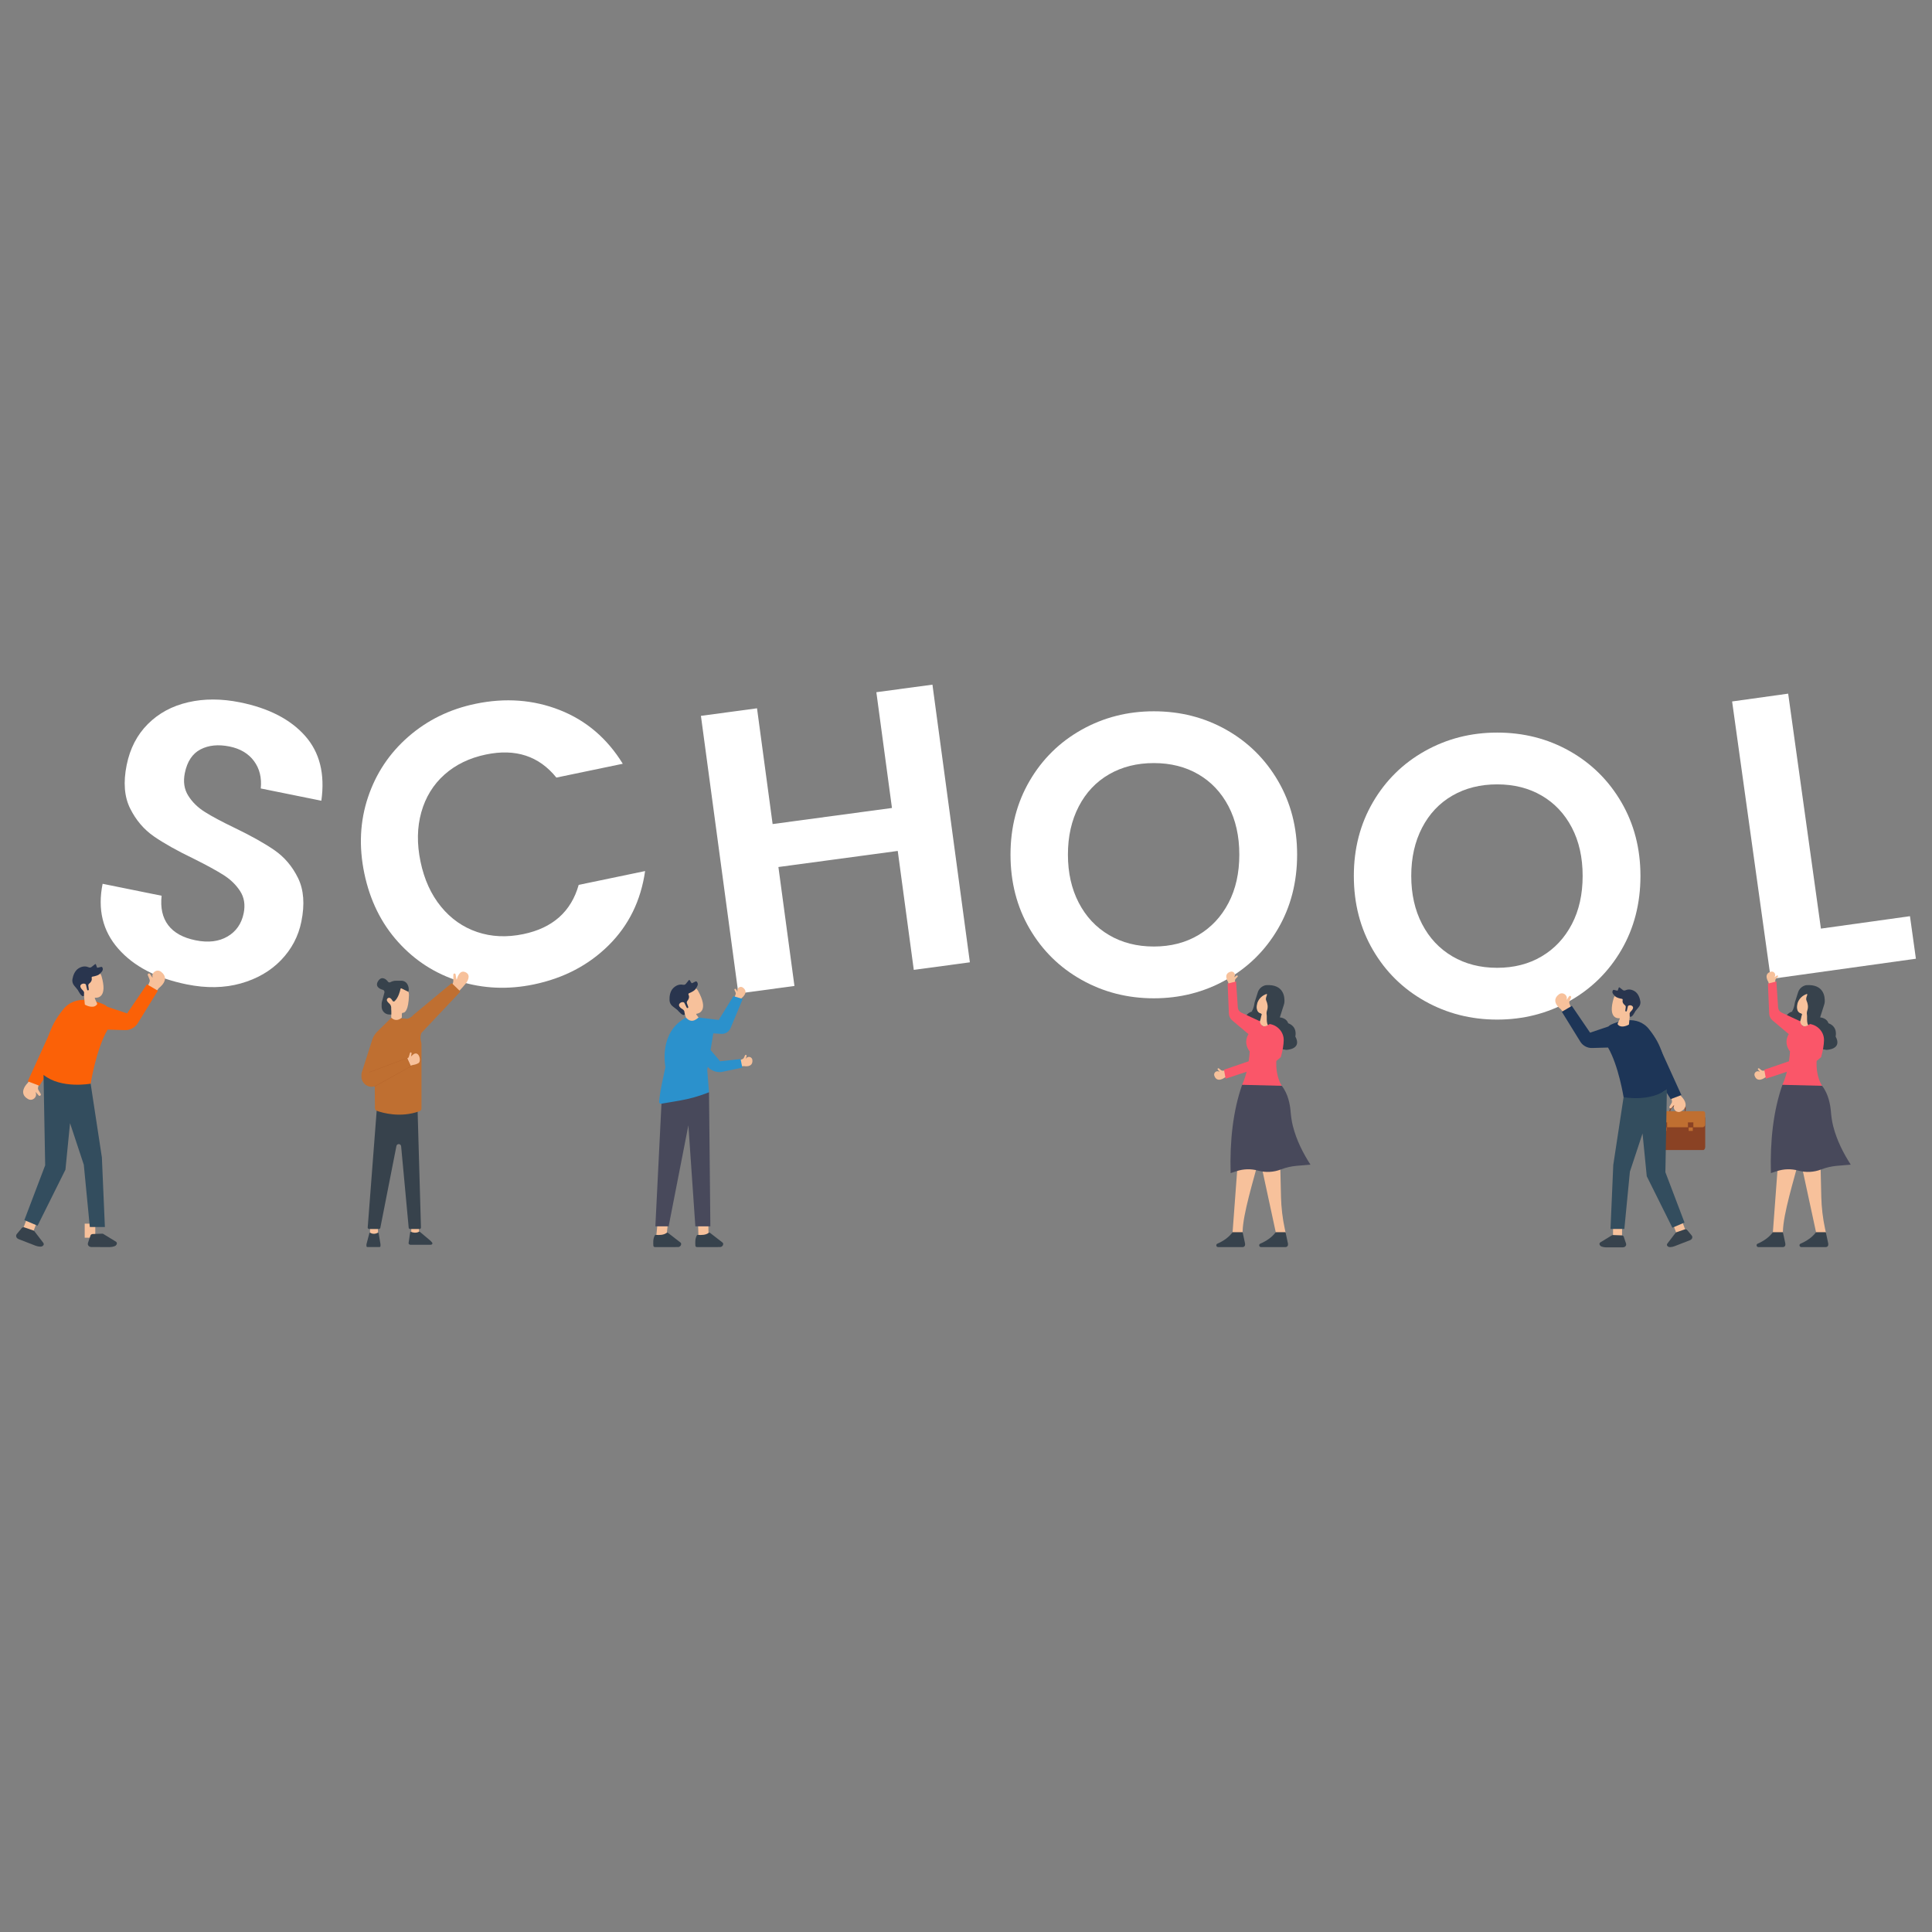 <svg id="SvgjsSvg1711" width="360" height="360" xmlns="http://www.w3.org/2000/svg" version="1.1" xmlns:xlink="http://www.w3.org/1999/xlink" xmlns:svgjs="http://svgjs.com/svgjs"><rect width="100%" height="100%" fill="#808080" stroke="none"/><defs id="SvgjsDefs1712"></defs><g id="SvgjsG1713"><svg xmlns="http://www.w3.org/2000/svg" enable-background="new 0 0 3000 3000" viewBox="0 0 3000 3000" width="360" height="360"><path fill="#ffffff" d="M2827.51,1441.93l138.28-19.28l9.21,66.05l-225.32,31.41l-60.06-430.9l87.04-12.13L2827.51,1441.93z" class="color0e4275 svgShape"></path><path fill="#f7c19b" d="M2756.72 1527.68l-9.72 1.06-1.15-4.05c0 0-8.22-12.41 3.92-15.84 4.73-1.34 8.61 3.98 5.83 8.04-.04.06-.08.11-.12.17-.1.14.07.31.21.21l3.31-2.39c.56-.41 1.35-.29 1.77.25l0 0c.39.5.35 1.22-.09 1.68l-2.98 3.1c-.67.69-1.04 1.62-1.03 2.58L2756.72 1527.68zM2742.85 1662.17l1.78 9.62-3.95 1.45c0 0-11.76 9.13-16.09-2.72-1.69-4.62 3.32-8.88 7.58-6.42.06.03.12.07.18.11.15.09.3-.09.19-.22l-2.64-3.12c-.45-.53-.4-1.32.12-1.79l0 0c.47-.43 1.19-.44 1.68-.04l3.32 2.74c.74.61 1.69.91 2.65.83L2742.85 1662.17z" class="colorf7c19b svgShape"></path><path fill="#37424c" d="M2782.61,1570.84c0,0-15.42,3.89-8.72,21.15l28.71,20.07l21.18,15.99l12.2,2.16
							c0,0,25.44-0.26,14.34-20.82c0,0,4.1-14.88-11.12-20.53c0,0-1.87-7.96-12.86-9" class="color37424c svgShape"></path><path fill="#f7c19b" d="M2797.58,1577.03c-0.64,2.02-1.27,7.6-2.7,9.52c-0.75,1-0.6,2.4,0.33,3.23c2.51,2.25,4.38,4.92,11.8,4.68
							c1.28-0.04,2.32-1.04,2.37-2.32c0.18-4.43,3.79-16.53,6.13-19.63c0,0,19.75-31.35-11.46-30.41c-0.55,0.02-1.43,0.18-1.96,0.35
							l-2.86,0.93c-2.44,0.79-4.4,2.61-5.36,4.99c-2.88,7.13-7.61,22.1,1.85,25.13C2797.22,1573.98,2798.05,1575.54,2797.58,1577.03
							z" class="colorf7c19b svgShape"></path><path fill="#37424c" d="M2797.72,1576.58l0.32-1.22c0.18-0.67-0.29-1.28-0.96-1.44c-2.1-0.51-6.68-2.15-6.8-9.81
							c-0.15-9.2,6.02-17.33,14.67-20.45l0.5-0.18c0.33-0.12,0.74,0.04,0.84,0.38c0.48,1.68-2.91,5.94-1.11,9.9
							c2.12,4.68,2.95,9.84,1.39,14.74l-0.24,0.75c-0.69,2.15-0.87,4.39-0.48,6.58c0.79,4.44-1.96,17.65,6.22,18.58
							c2.58,0.29,14.26-8.12,14.01-10.7l0,0c-0.16-1.66,0.02-3.33,0.52-4.92l6.05-19.01c0.42-1.33,0.7-2.7,0.78-4.1
							c0.41-7.18-0.82-27.82-28.63-25.93c0,0-9.58,1.18-12.76,11.17l-4.82,15.13c-0.19,0.59-0.32,1.19-0.39,1.8
							c-0.26,2.15-1.2,8.04-4.01,12.37c-0.12,0.19-0.2,0.41-0.2,0.64l0,0" class="color37424c svgShape"></path><path fill="#f7c19b" d="M2761.17 1802.18l-8.88 119.62h16.59c-3.04-22.68 10.47-68.6 22.38-112.29L2761.17 1802.18zM2797.44 1809.13l24.25 112.36 13.57-7.4-1.27-5.89c-3.52-16.36-5.49-33.02-5.89-49.75l-1.33-56.27L2797.44 1809.13z" class="colorf7c19b svgShape"></path><path fill="#fa5669" d="M2827.8,1641.53l-6.95,5.92c-1.29,24.95,8.49,38.59,8.49,38.59l-21.09,15.18l-40.52-16.72
									c6.92-15.54,10.46-32.99,11.77-51.71c-11-14.66-1.86-27.01-1.86-27.01l-25.32-21.35c-3.1-2.62-4.97-6.42-5.14-10.48
									l-1.95-46.63l13.12-3.34l2.71,40.47c0.23,3.44,2.32,6.48,5.44,7.93l28.79,13.41c2.45,14.79,15.28,4.3,15.28,4.3l0,0
									c12.45,1.99,22.02,12.69,21.74,25.3C2832.15,1622.07,2830.9,1630.62,2827.8,1641.53z" class="colorfa5669 svgShape"></path><path fill="#48495b" d="M2767.73,1684.49c-14.11,40.47-19.25,86.69-17.88,137.11l9.25-3.05c10.74-3.54,22.29-3.85,33.2-0.88
									l0.39,0.11c11.6,3.16,23.91,2.52,35.13-1.81l0,0c8-3.09,16.39-5.01,24.93-5.73l21.08-1.76
									c-11.7-18.28-21.59-37.68-27.22-59.66c-2-7.81-3.01-15.79-3.7-23.82c-0.8-9.33-3.64-26.36-13.58-38.96L2767.73,1684.49z" class="color48495b svgShape"></path><polygon fill="#fa5669" points="2782.26 1646.42 2739.56 1661.08 2742.13 1674.97 2785.35 1660.7" class="colorfa5669 svgShape"></polygon><path fill="#37424c" d="M2820.16 1913.37h14.95l3.71 17.22c.06.27.09.54.09.81v1.47c0 1.98-1.6 3.58-3.58 3.58H2797c-1.01 0-1.95-.55-2.43-1.44l0 0c-.67-1.22-.33-2.76.79-3.58 10.07-4.39 18.6-10.07 24.46-17.94C2819.91 1913.41 2820.03 1913.37 2820.16 1913.37zM2752.92 1913.37h15.58l3.71 17.22c.06.27.09.54.09.81v1.47c0 1.98-1.6 3.58-3.58 3.58h-38.34c-1.01 0-1.95-.55-2.43-1.44l0 0c-.67-1.22-.33-2.76.79-3.58C2738.87 1927.02 2747.06 1921.31 2752.92 1913.37z" class="color37424c svgShape"></path><path fill="#ffffff" d="M1447.9,1063.11l58.12,431.16l-87.1,11.74l-24.9-184.69l-185.31,24.98l24.9,184.69l-87.1,11.74l-58.12-431.16
			l87.1-11.74l24.23,179.76l185.31-24.98l-24.23-179.76L1447.9,1063.11z" class="color0e4275 svgShape"></path><path fill="#f7c19b" d="M1140.49,1548.76l8.78,4.31l2.46-3.41c0,0,11.96-8.87,1.71-16.23c-3.99-2.87-9.45,0.81-8.23,5.57
					c0.02,0.07,0.03,0.13,0.05,0.2c0.04,0.16-0.17,0.27-0.27,0.13l-2.29-3.38c-0.39-0.57-1.17-0.74-1.75-0.36l0,0
					c-0.54,0.34-0.75,1.03-0.49,1.61l1.74,3.93c0.39,0.88,0.42,1.88,0.09,2.78L1140.49,1548.76z" class="colorf7c19b svgShape"></path><polygon fill="#f7c19b" points="1037.16 1899.32 1034.67 1921.54 1019 1919.9 1021.11 1898.53" class="colorf7c19b svgShape"></polygon><path fill="#37424c" d="M1014.53,1934.24c0.05,1.24,1.07,2.21,2.31,2.21l35.87-0.01c2.78,0,5.04-2.26,5.04-5.04l0,0
						c0-0.49-0.5-1.54-0.89-1.85l-19.67-15.23c-0.69-0.55-1.57-0.31-2.28,0.22c-4.39,3.27-10.53,3.33-16.75,3.01
						c-0.62-0.03-1.19,0.31-1.47,0.86C1013.82,1924.13,1014.32,1929.43,1014.53,1934.24z" class="color37424c svgShape"></path><polygon fill="#f7c19b" points="1099.82 1897.05 1100.3 1921.86 1084.61 1922.07 1083.88 1898.25" class="colorf7c19b svgShape"></polygon><path fill="#37424c" d="M1079.79,1934.24c0.05,1.24,1.07,2.21,2.31,2.21l35.87-0.01c2.78,0,5.04-2.26,5.04-5.04l0,0
						c0-0.49-0.5-1.54-0.88-1.85l-19.67-15.23c-0.69-0.55-1.57-0.31-2.28,0.22c-4.42,3.3-10.63,3.33-16.9,3
						c-0.52-0.03-1.01,0.26-1.24,0.72C1079.08,1924.04,1079.58,1929.39,1079.79,1934.24z" class="color37424c svgShape"></path><path fill="#f7c19b" d="M1148.24 1646.4l2.6 9.43 4.18-.43c0 0 14.57 3.06 13.28-9.49-.5-4.89-6.87-6.53-9.63-2.46-.04.06-.08.12-.12.17-.09.14-.31.05-.27-.12l1.01-3.96c.17-.67-.22-1.36-.89-1.55l0 0c-.61-.18-1.26.12-1.53.7l-1.79 3.91c-.4.88-1.12 1.56-2.02 1.91L1148.24 1646.4zM1081.61 1574.21c-.49.08-.72.64-.42 1.04l5.33 7.17c.28.37.51.65.4 1.01-.33.95-.76 1.76-1.29 2.46-2.28 3.03-6.18 3.86-9.75 3.86-3.66.02-6.95-.85-7.73-1.15-.14-.05-.24-.16-.29-.29l-4.19-12.8c-.07-.2-.23-.35-.44-.41-9.69-3.07-12.55-14.9-12.55-14.9-4.76-26.3 15.08-27.96 25.05-27.22 3.33.25 6.31 2.17 7.94 5.08C1100.93 1568.99 1085.95 1573.56 1081.61 1574.21z" class="colorf7c19b svgShape"></path><path fill="#29354e" d="M1062.67,1557.26l3.61,7.32c0.42,0.85,1.57,1,2.19,0.28l0,0c0.32-0.36,0.41-0.87,0.25-1.32l-2.06-5.69
						c-0.45-1.26-0.19-2.65,0.67-3.67c1.63-1.95,3.81-5.6,1.78-9.61c-0.44-0.86-0.05-1.92,0.85-2.28c3.12-1.25,9.22-4.08,10.85-7.66
						c0.3-0.66,0.66-1.29,1.07-1.89c1.16-1.67,2.95-5.21,0.08-8.37c-0.48-0.52-1.24-0.67-1.87-0.36l-5.34,2.64
						c-0.37,0.18-0.82,0.06-1.04-0.29l-2.77-4.33c-0.3-0.47-0.97-0.5-1.32-0.07l-4.61,5.71c-1,1.24-2.61,1.81-4.18,1.48
						c-3.24-0.68-9.33-0.84-15.33,5.05c-5.34,5.24-6.09,13.44-5.85,19.05c0.15,3.68,1.94,7.1,4.86,9.35l6.83,5.27
						c0.25,0.2,0.49,0.41,0.71,0.64c1.67,1.74,8.25,10.08,11.37,6.82c0.09-0.09,0.1-0.23,0.05-0.34l-1-5.15
						c-0.53-1.08-1.36-1.98-2.4-2.59c-2.79-1.64-8.11-5.46-4.55-9.21c1.18-1.25,2.86-1.96,4.58-1.95
						C1061.13,1556.11,1062.22,1556.36,1062.67,1557.26z" class="color29354e svgShape"></path><polygon fill="#48495b" points="1100.94 1696.07 1103.05 1904.27 1079.73 1904.27 1068.92 1747.36 1038.26 1904.27 1017.64 1904.27 1027.56 1705.03 1068.92 1685.51" class="color48495b svgShape"></polygon><path fill="#2b91cc" d="M1027.8,1682.64l5.44-25.8c0,0-11.09-53.56,31.28-76.25c0.2-0.11,0.5-0.2,0.71-0.29
						c0.04,0.04,0.07,0.07,0.11,0.11c2.03,2.06,3.88,3.47,5.93,4.14c3.14,1.13,6.39,0.58,10.02-1.93c1.1-0.69,2.23-1.62,3.4-2.69
						l31.35,3.85l22.82-36.93l14.46,4.33l-18.84,45.11c-2.45,5.85-8.34,9.52-14.68,9.11l-12.17-0.76l-4.29,25.87
						c8.44,9.59,14.79,17.43,14.79,17.43l31.87-3.48l2.64,13.34l-32.32,6.82c-7.75,0.87-15.46-1.91-20.87-7.53l-0.45-0.46l-0.8,4.85
						l2.75,34.6l0,0c-14.84,5.95-30.27,10.31-46.03,13l-28.1,4.79c-1.86,0.32-3.54-1.22-3.35-3.1
						C1024.4,1701.31,1025.84,1691.93,1027.8,1682.64z" class="color2b91cc svgShape"></path><g><path fill="#ffffff" d="M1904.15,1133.17c33.86,19.11,60.66,45.61,80.4,79.47c19.73,33.87,29.61,71.99,29.61,114.37
			c0,42.8-9.88,81.13-29.61,115c-19.74,33.87-46.65,60.36-80.72,79.47c-34.08,19.12-71.47,28.67-112.19,28.67
			c-40.73,0-78.13-9.55-112.2-28.67c-34.08-19.11-60.98-45.6-80.72-79.47c-19.74-33.86-29.61-72.2-29.61-115
			c0-42.39,9.87-80.51,29.61-114.37c19.73-33.86,46.64-60.36,80.72-79.47c34.07-19.11,71.46-28.68,112.2-28.68
			C1832.78,1104.5,1870.28,1114.06,1904.15,1133.17z M1722.15,1202.35c-20.16,11.64-35.84,28.26-47.06,49.87
			c-11.22,21.61-16.83,46.54-16.83,74.8s5.61,53.19,16.83,74.79c11.22,21.61,26.9,38.34,47.06,50.18
			c20.15,11.84,43.32,17.76,69.5,17.76s49.24-5.92,69.18-17.76c19.95-11.84,35.53-28.46,46.75-49.86s16.83-46.44,16.83-75.11
			s-5.61-53.7-16.83-75.11c-11.22-21.4-26.8-37.91-46.75-49.55c-19.94-11.62-43-17.45-69.18-17.45
			C1765.46,1184.9,1742.3,1190.73,1722.15,1202.35z" class="color0e4275 svgShape"></path><path fill="#f7c19b" d="M1917.76 1527.68l-9.72 1.06-1.15-4.05c0 0-8.22-12.41 3.92-15.84 4.73-1.34 8.61 3.98 5.83 8.04-.04.06-.08.11-.12.17-.1.14.07.31.21.21l3.31-2.39c.56-.41 1.35-.29 1.77.25l0 0c.39.5.35 1.22-.09 1.68l-2.98 3.1c-.67.69-1.04 1.62-1.03 2.58L1917.76 1527.68zM1903.89 1662.17l1.78 9.62-3.95 1.45c0 0-11.76 9.13-16.09-2.72-1.69-4.62 3.32-8.88 7.58-6.42.06.03.12.07.18.11.15.09.3-.09.19-.22l-2.64-3.12c-.45-.53-.39-1.32.12-1.79l0 0c.47-.43 1.19-.44 1.68-.04l3.32 2.74c.74.61 1.69.91 2.65.83L1903.89 1662.17z" class="colorf7c19b svgShape"></path><path fill="#37424c" d="M1943.65,1570.84c0,0-15.42,3.89-8.72,21.15l28.71,20.07l21.18,15.99l12.2,2.16
							c0,0,25.44-0.26,14.34-20.82c0,0,4.1-14.88-11.12-20.53c0,0-1.87-7.96-12.86-9" class="color37424c svgShape"></path><path fill="#f7c19b" d="M1958.62,1577.03c-0.64,2.02-1.27,7.6-2.7,9.52c-0.75,1-0.6,2.4,0.33,3.23c2.51,2.25,4.38,4.92,11.8,4.68
							c1.28-0.04,2.32-1.04,2.37-2.32c0.18-4.43,3.79-16.53,6.13-19.63c0,0,19.75-31.35-11.46-30.41c-0.55,0.02-1.43,0.18-1.96,0.35
							l-2.86,0.93c-2.44,0.79-4.4,2.61-5.36,4.99c-2.88,7.13-7.61,22.1,1.85,25.13C1958.26,1573.98,1959.09,1575.54,1958.62,1577.03
							z" class="colorf7c19b svgShape"></path><path fill="#37424c" d="M1958.76,1576.58l0.32-1.22c0.18-0.67-0.29-1.28-0.96-1.44c-2.1-0.51-6.68-2.15-6.8-9.81
							c-0.15-9.2,6.02-17.33,14.67-20.45l0.5-0.18c0.33-0.12,0.74,0.04,0.84,0.38c0.48,1.68-2.91,5.94-1.11,9.9
							c2.12,4.68,2.95,9.84,1.39,14.74l-0.24,0.75c-0.69,2.15-0.87,4.39-0.48,6.58c0.79,4.44-1.96,17.65,6.22,18.58
							c2.58,0.29,14.26-8.12,14.01-10.7l0,0c-0.16-1.66,0.02-3.33,0.52-4.92l6.05-19.01c0.42-1.33,0.7-2.7,0.78-4.1
							c0.41-7.18-0.82-27.82-28.63-25.93c0,0-9.58,1.18-12.76,11.17l-4.82,15.13c-0.19,0.59-0.32,1.19-0.39,1.8
							c-0.26,2.15-1.2,8.04-4.01,12.37c-0.13,0.19-0.2,0.41-0.2,0.64l0,0" class="color37424c svgShape"></path><path fill="#f7c19b" d="M1922.21 1802.18l-8.88 119.62h16.59c-3.04-22.68 10.47-68.6 22.38-112.29L1922.21 1802.18zM1958.48 1809.13l24.25 112.36 13.57-7.4-1.27-5.89c-3.52-16.36-5.49-33.02-5.89-49.75l-1.33-56.27L1958.48 1809.13z" class="colorf7c19b svgShape"></path><path fill="#fa5669" d="M1988.84,1641.53l-6.95,5.92c-1.29,24.95,8.49,38.59,8.49,38.59l-21.09,15.18l-40.52-16.72
									c6.92-15.54,10.46-32.99,11.77-51.71c-11-14.66-1.87-27.01-1.87-27.01l-25.32-21.35c-3.1-2.62-4.97-6.42-5.14-10.48
									l-1.95-46.63l13.12-3.34l2.71,40.47c0.23,3.44,2.32,6.48,5.44,7.93l28.79,13.41c2.45,14.79,15.28,4.3,15.28,4.3l0,0
									c12.46,1.99,22.02,12.69,21.74,25.3C1993.19,1622.07,1991.94,1630.62,1988.84,1641.53z" class="colorfa5669 svgShape"></path><path fill="#48495b" d="M1928.77,1684.49c-14.11,40.47-19.25,86.69-17.88,137.11l9.25-3.05c10.74-3.54,22.29-3.85,33.2-0.88
									l0.39,0.11c11.6,3.16,23.91,2.52,35.13-1.81l0,0c8-3.09,16.39-5.01,24.93-5.73l21.08-1.76
									c-11.7-18.28-21.59-37.68-27.22-59.66c-2-7.81-3.01-15.79-3.7-23.82c-0.8-9.33-3.64-26.36-13.58-38.96L1928.77,1684.49z" class="color48495b svgShape"></path><polygon fill="#fa5669" points="1943.31 1646.42 1900.6 1661.08 1903.18 1674.97 1946.39 1660.7" class="colorfa5669 svgShape"></polygon><path fill="#37424c" d="M1981.2 1913.37h14.95l3.71 17.22c.06.27.09.54.09.81v1.47c0 1.98-1.6 3.58-3.58 3.58h-38.34c-1.01 0-1.95-.55-2.43-1.44l0 0c-.67-1.22-.33-2.76.79-3.58 10.07-4.39 18.6-10.07 24.46-17.94C1980.96 1913.41 1981.08 1913.37 1981.2 1913.37zM1913.96 1913.37h15.58l3.71 17.22c.06.27.09.54.09.81v1.47c0 1.98-1.6 3.58-3.58 3.58h-38.34c-1.01 0-1.95-.55-2.43-1.44l0 0c-.67-1.22-.33-2.76.79-3.58C1899.91 1927.02 1908.1 1921.31 1913.96 1913.37z" class="color37424c svgShape"></path></g><g><path fill="#ffffff" d="M2437.27,1166.23c33.86,19.11,60.66,45.61,80.4,79.47c19.73,33.87,29.61,71.99,29.61,114.37
			c0,42.8-9.88,81.13-29.61,115c-19.74,33.87-46.65,60.36-80.72,79.47c-34.08,19.12-71.47,28.67-112.19,28.67
			c-40.73,0-78.13-9.55-112.2-28.67c-34.08-19.11-60.98-45.6-80.72-79.47c-19.74-33.86-29.61-72.2-29.61-115
			c0-42.39,9.87-80.51,29.61-114.37c19.73-33.86,46.64-60.36,80.72-79.47c34.07-19.11,71.46-28.68,112.2-28.68
			C2365.9,1137.55,2403.39,1147.12,2437.27,1166.23z M2255.26,1235.41c-20.16,11.64-35.84,28.26-47.06,49.87
			s-16.83,46.54-16.83,74.8s5.61,53.19,16.83,74.79c11.22,21.61,26.9,38.34,47.06,50.18c20.15,11.84,43.32,17.76,69.5,17.76
			s49.24-5.92,69.18-17.76c19.95-11.84,35.53-28.46,46.75-49.86s16.83-46.44,16.83-75.11s-5.61-53.7-16.83-75.11
			c-11.22-21.4-26.8-37.91-46.75-49.55c-19.94-11.62-43-17.45-69.18-17.45C2298.58,1217.96,2275.41,1223.79,2255.26,1235.41z" class="color0e4275 svgShape"></path><path fill="#8a4224" d="M2561.73,1735.1v45.75c0,2.73,1.45,4.94,3.25,4.94h79.63c1.79,0,3.25-2.21,3.25-4.94v-45.75H2561.73z" class="color8a4224 svgShape"></path><rect width="6.39" height="5.4" x="2622.16" y="1750.67" fill="#bf6f31" class="colorbf6f31 svgShape"></rect><rect width="6.39" height="5.4" x="2581.34" y="1750.67" fill="#bf6f31" class="colorbf6f31 svgShape"></rect><path fill="#bf6f31" d="M2561.73,1728.66v17.3c0,2.44,1.98,4.42,4.42,4.42h77.28c2.44,0,4.42-1.98,4.42-4.42v-17.3
								c0-1.79-1.45-3.25-3.25-3.25h-79.63C2563.18,1725.41,2561.73,1726.86,2561.73,1728.66z" class="colorbf6f31 svgShape"></path><path fill="#8a4224" d="M2592.06,1725.41h1.51c1.81-9,13.83-10.32,17.52-10.51c1.49-0.07,2.6,0.34,3.42,1.27
								c2.32,2.65,1.43,8.52,1.32,9.24h1.5c0.22-1.48,0.9-7.24-1.7-10.21c-1.12-1.28-2.67-1.88-4.61-1.77
								C2607,1713.63,2593.88,1715.1,2592.06,1725.41z" class="color8a4224 svgShape"></path><rect width="8.4" height="7.84" x="2580.34" y="1742.83" fill="#8a4224" class="color8a4224 svgShape"></rect><rect width="8.4" height="7.84" x="2621.04" y="1742.83" fill="#8a4224" class="color8a4224 svgShape"></rect><path fill="#f7c19b" d="M2439.92 1565.62l-12.5 6.48-3.65-4.83c0 0-17.51-12.38-2.99-23.31 5.65-4.26 13.63.86 12.02 7.75-.02.1-.05.19-.07.29-.06.24.26.38.39.17l3.19-4.94c.54-.84 1.65-1.1 2.51-.58l0 0c.79.47 1.11 1.45.75 2.3l-2.38 5.72c-.53 1.28-.54 2.72-.03 4L2439.92 1565.62zM2594.26 1701.72l13.25-4.78 2.98 5.27c0 0 15.72 14.58-.11 23.5-6.17 3.47-13.4-2.65-10.89-9.27.03-.09.07-.19.11-.28.09-.23-.21-.41-.36-.22l-3.81 4.47c-.65.76-1.78.87-2.57.25l0 0c-.72-.57-.91-1.59-.44-2.38l3.12-5.36c.7-1.2.9-2.62.56-3.96L2594.26 1701.72z" class="colorf7c19b svgShape"></path><polygon fill="#1d3557" points="2578.23 1628.59 2610.85 1700.4 2594.22 1706.69 2563.37 1656.99" class="color1d3557 svgShape"></polygon><path fill="#1d3557" d="M2546.53,1723.27l-25.41-19.54c0,0-7.76-48.98-24.17-77.12l-24.74,0.71c-7.15,0.21-13.9-3.26-17.9-9.18
							l-29.1-47.08l15.55-9.11l28.32,41.56l28.37-9.57c1.23-1.23,2.65-2.23,4.23-2.97c9.1-4.23,40.71-16.47,59.3,7.62
							c19.54,24.79,25.89,45.83,27.36,92.63l0,0L2546.53,1723.27z" class="color1d3557 svgShape"></path><polygon fill="#f7c19b" points="2604.27 1918.08 2618.11 1912.79 2611.16 1894.32 2597.32 1899.61" class="colorf7c19b svgShape"></polygon><path fill="#37424c" d="M2619.66,1909.83l7.09,8.5c0.59,0.71,0.96,1.52,1.06,2.37l0,0c0.26,2.12-1.18,4.14-3.62,5.09l-24.32,9.43
						c-2.08,0.81-4.37,1.25-6.7,1.29l0,0c-2.56,0.05-4.7-1.53-4.79-3.53l0,0c-0.04-0.81,0.28-1.61,0.9-2.26l12.55-16.38
						c0.3-0.39,0.75-0.7,1.28-0.89l12.96-4.47C2617.36,1908.54,2618.88,1908.9,2619.66,1909.83z" class="color37424c svgShape"></path><polygon fill="#f7c19b" points="2504.66 1923.57 2518.66 1923.67 2518.77 1901.68 2504.77 1901.58" class="colorf7c19b svgShape"></polygon><path fill="#37424c" d="M2521.32,1920.34l3.55,10.48c0.3,0.88,0.34,1.77,0.14,2.59l0,0c-0.53,2.07-2.59,3.44-5.21,3.44
						l-26.09,0.03c-2.23,0-4.52-0.41-6.71-1.21l0,0c-2.4-0.88-3.84-3.13-3.2-5.02l0,0c0.26-0.77,0.84-1.4,1.65-1.78l17.61-10.75
						c0.42-0.26,0.95-0.38,1.52-0.36l13.7,0.5C2519.64,1918.31,2520.93,1919.19,2521.32,1920.34z" class="color37424c svgShape"></path><path fill="#334d5e" d="M2596.87,1906.39l-39.79-79.94l-6.55-66.41l-19.64,59.38l-8.6,88.86h-21.5l4.3-99.41l16.02-105.14
						c0,0,41.82,7.82,67.23-12.51L2586,1820.2l29.7,78.17L2596.87,1906.39z" class="color334d5e svgShape"></path><path fill="#f7c19b" d="M2514.64,1581.14c0.44-0.03,0.75,0.42,0.57,0.82l-3.23,7.31c-0.18,0.38-0.32,0.67-0.15,0.96
							c0.48,0.76,1.01,1.38,1.61,1.89c2.59,2.19,6.15,2.15,9.27,1.44c3.2-0.71,5.89-2.12,6.52-2.53c0.11-0.07,0.18-0.19,0.2-0.31
							l1.12-12c0.02-0.19,0.13-0.35,0.3-0.44c7.84-4.6,8-15.48,8-15.48c-1.05-23.88-18.69-21.4-27.24-18.78
							c-2.85,0.88-5.08,3.14-5.92,6.01C2496.76,1580.41,2510.73,1581.43,2514.64,1581.14z" class="colorf7c19b svgShape"></path><path fill="#29354e" d="M2527.81,1562.61l-1.7,7.1c-0.2,0.82-1.17,1.18-1.85,0.68l0,0c-0.35-0.25-0.53-0.68-0.48-1.1l0.67-5.37
							c0.15-1.18-0.36-2.35-1.31-3.07c-1.81-1.38-4.43-4.13-3.45-8.03c0.21-0.84-0.34-1.68-1.19-1.82
							c-2.97-0.47-8.85-1.73-10.98-4.53c-0.39-0.51-0.83-1-1.31-1.43c-1.34-1.22-3.6-3.96-1.73-7.28c0.31-0.55,0.95-0.83,1.56-0.68
							l5.18,1.24c0.36,0.09,0.73-0.11,0.85-0.46l1.56-4.32c0.17-0.47,0.74-0.63,1.13-0.32l5.15,4.07c1.12,0.88,2.64,1.06,3.93,0.46
							c2.69-1.24,7.97-2.58,14.37,1.37c5.7,3.51,7.97,10.52,8.88,15.46c0.6,3.24-0.29,6.58-2.39,9.12l-4.92,5.95
							c-0.18,0.22-0.35,0.45-0.49,0.7c-1.11,1.85-5.2,10.43-8.56,8.2c-0.09-0.06-0.13-0.18-0.11-0.28l-0.15-4.69
							c0.25-1.05,0.8-2,1.58-2.73c2.11-1.98,5.99-6.37,2.15-8.94c-1.28-0.86-2.88-1.15-4.38-0.8
							C2528.92,1561.3,2528.02,1561.73,2527.81,1562.61z" class="color29354e svgShape"></path></g><g><path fill="#ffffff" d="M436.47,1490.81c-16.39,17.03-37.28,29.12-62.67,36.27c-25.41,7.16-53.38,7.63-83.92,1.45
			c-46.84-9.49-82.31-28.01-106.4-55.58c-24.1-27.55-32.14-61.09-24.14-100.6l91.63,18.56c-2.09,18.65,1.3,33.87,10.16,45.62
			c8.85,11.76,23.05,19.61,42.6,23.57c19.55,3.96,36.05,2.01,49.52-5.87c13.46-7.86,21.85-19.95,25.15-36.24
			c2.64-13.03,0.81-24.42-5.48-34.18c-6.29-9.75-14.79-18.04-25.49-24.88c-10.7-6.83-26.07-15.24-46.08-25.23
			c-25.89-12.45-46.64-24.08-62.26-34.87s-27.95-25.26-37-43.42c-9.04-18.15-10.84-40.67-5.39-67.55
			c5.2-25.66,16.17-46.85,32.92-63.6c16.74-16.74,37.57-28.01,62.48-33.77s51.82-5.72,80.74,0.14
			c44.39,8.99,77.98,26.29,100.78,51.89s31.25,59.22,25.36,100.85l-94.08-19.05c1.67-16.62-1.82-30.79-10.47-42.51
			c-8.66-11.71-21.33-19.26-38.02-22.65c-17.52-3.55-32.56-2.03-45.12,4.53c-12.57,6.58-20.66,18.82-24.29,36.74
			c-2.72,13.44-0.96,25.14,5.29,35.09c6.25,9.96,14.82,18.38,25.73,25.24c10.9,6.88,26.2,15.06,45.9,24.56
			c25.88,12.45,46.63,24.07,62.26,34.87c15.62,10.8,27.84,25.26,36.69,43.36c8.83,18.12,10.54,40.61,5.09,67.49
			C463.35,1453.86,452.85,1473.77,436.47,1490.81z" class="color0e4275 svgShape"></path><path fill="#f7c19b" d="M229.12 1532.42l13.6 7.06 3.97-5.26c0 0 19.05-13.47 3.26-25.37-6.15-4.63-14.83.93-13.08 8.44.02.1.05.21.08.32.06.26-.28.41-.43.19l-3.47-5.37c-.59-.91-1.8-1.19-2.73-.63l0 0c-.86.52-1.21 1.58-.82 2.5l2.59 6.23c.58 1.39.59 2.96.04 4.36L229.12 1532.42zM61.16 1680.53l-14.42-5.2-3.24 5.74c0 0-17.11 15.87.12 25.58 6.71 3.78 14.58-2.88 11.85-10.09-.04-.1-.08-.2-.12-.31-.1-.25.22-.45.4-.24l4.15 4.87c.71.83 1.94.95 2.79.27l0 0c.78-.62.99-1.73.48-2.59l-3.39-5.83c-.76-1.3-.98-2.85-.61-4.31L61.16 1680.53z" class="colorf7c19b svgShape"></path><polygon fill="#fb6107" points="78.6 1600.95 43.11 1679.09 61.2 1685.94 94.77 1631.86" class="colorfb6107 svgShape"></polygon><path fill="#fb6107" d="M113.1,1703.98l27.65-21.27c0,0,8.44-53.3,26.3-83.92l26.93,0.78c7.78,0.22,15.12-3.55,19.48-9.99
							l31.66-51.23l-16.93-9.92l-30.82,45.22l-30.87-10.42c-1.34-1.34-2.89-2.43-4.6-3.23c-9.9-4.61-44.3-17.93-64.53,8.29
							c-21.26,26.98-28.18,49.87-29.77,100.8l0,0L113.1,1703.98z" class="colorfb6107 svgShape"></path><rect width="21.8" height="16.46" x="35.66" y="1894.75" fill="#f7c19b" transform="rotate(-69.218 46.557 1903.059)" class="colorf7c19b svgShape"></rect><path fill="#37424c" d="M33.9,1906.78l-7.71,9.25c-0.65,0.77-1.04,1.66-1.15,2.57l0,0c-0.28,2.31,1.28,4.51,3.93,5.54l26.47,10.26
						c2.26,0.88,4.75,1.36,7.29,1.4l0,0c2.78,0.05,5.12-1.67,5.21-3.84l0,0c0.04-0.88-0.31-1.75-0.98-2.46l-13.66-17.82
						c-0.33-0.43-0.81-0.76-1.4-0.96l-14.1-4.86C36.39,1905.38,34.74,1905.77,33.9,1906.78z" class="color37424c svgShape"></path><rect width="16.46" height="21.8" x="142.76" y="1899.18" fill="#f7c19b" transform="translate(-11.252 .923)" class="colorf7c19b svgShape"></rect><path fill="#37424c" d="M140.51,1918.44l-3.86,11.41c-0.32,0.96-0.37,1.92-0.15,2.82l0,0c0.57,2.26,2.82,3.74,5.66,3.75
						l28.39,0.04c2.43,0,4.92-0.45,7.3-1.32l0,0c2.62-0.96,4.17-3.4,3.48-5.46l0,0c-0.28-0.84-0.92-1.52-1.8-1.94l-19.17-11.7
						c-0.46-0.28-1.03-0.42-1.65-0.4l-14.91,0.55C142.34,1916.23,140.93,1917.19,140.51,1918.44z" class="color37424c svgShape"></path><path fill="#334d5e" d="M58.32,1903.26l43.3-86.99l7.13-72.27l21.37,64.62l9.36,96.7h23.39l-4.68-108.18l-17.44-114.41
						c0,0-45.51,8.51-73.16-13.61l2.55,140.36l-32.32,85.07L58.32,1903.26z" class="color334d5e svgShape"></path><path fill="#f7c19b" d="M147.8,1549.31c-0.48-0.03-0.82,0.46-0.62,0.89l3.51,7.96c0.19,0.41,0.34,0.73,0.16,1.05
							c-0.52,0.83-1.1,1.51-1.76,2.05c-2.81,2.39-6.7,2.34-10.08,1.57c-3.48-0.77-6.41-2.31-7.09-2.76
							c-0.12-0.08-0.19-0.2-0.21-0.34l-1.22-13.05c-0.02-0.2-0.14-0.38-0.33-0.48c-8.53-5-8.7-16.84-8.7-16.84
							c1.15-25.99,20.34-23.29,29.64-20.44c3.1,0.96,5.53,3.42,6.44,6.54C167.26,1548.52,152.06,1549.62,147.8,1549.31z" class="colorf7c19b svgShape"></path><path fill="#29354e" d="M133.48,1529.14l1.85,7.73c0.21,0.9,1.27,1.28,2.01,0.74l0,0c0.38-0.28,0.58-0.74,0.52-1.2l-0.73-5.84
							c-0.16-1.29,0.39-2.56,1.42-3.34c1.97-1.5,4.82-4.49,3.76-8.74c-0.23-0.91,0.37-1.83,1.3-1.98c3.23-0.51,9.63-1.88,11.95-4.93
							c0.43-0.56,0.9-1.08,1.42-1.56c1.46-1.33,3.92-4.31,1.88-7.93c-0.34-0.6-1.03-0.9-1.7-0.74l-5.64,1.35
							c-0.39,0.09-0.79-0.12-0.93-0.5l-1.69-4.7c-0.18-0.51-0.81-0.69-1.23-0.35l-5.6,4.43c-1.22,0.96-2.87,1.15-4.28,0.5
							c-2.93-1.35-8.67-2.81-15.64,1.49c-6.2,3.82-8.67,11.44-9.66,16.82c-0.65,3.53,0.32,7.16,2.6,9.92l5.35,6.48
							c0.2,0.24,0.38,0.49,0.54,0.76c1.21,2.01,5.66,11.35,9.32,8.92c0.1-0.07,0.14-0.19,0.12-0.31l0.16-5.11
							c-0.27-1.14-0.87-2.17-1.72-2.97c-2.3-2.15-6.52-6.93-2.34-9.73c1.39-0.93,3.13-1.25,4.77-0.87
							C132.27,1527.72,133.25,1528.19,133.48,1529.14z" class="color29354e svgShape"></path></g><g><path fill="#ffffff" d="M869.17,1102.56c40.91,16.11,73.54,43.91,97.89,83.41l-103.13,21.45c-26.91-33.44-63.35-45.39-109.32-35.83
			c-25.63,5.33-47.12,15.75-64.48,31.24c-17.37,15.5-29.33,34.97-35.92,58.41c-6.58,23.44-7,49-1.24,76.66
			c5.76,27.67,16.33,50.94,31.71,69.8c15.38,18.87,34.14,32.05,56.29,39.54c22.14,7.49,46.03,8.57,71.66,3.24
			c45.56-9.48,74.22-34.95,85.96-76.45l103.13-21.45c-6.58,45.93-25.43,84.34-56.56,115.22c-31.14,30.89-69.89,51.15-116.27,60.8
			c-39.87,8.3-78.41,6.66-115.62-4.92c-37.22-11.57-68.93-31.92-95.15-61.06c-26.23-29.13-43.69-64.65-52.41-106.56
			c-8.63-41.5-6.74-80.83,5.69-118.01c12.42-37.17,33.37-68.59,62.84-94.24c29.46-25.65,64.13-42.63,104-50.92
			C784.61,1083.23,828.26,1086.47,869.17,1102.56z" class="color0e4275 svgShape"></path><path fill="#f7c19b" d="M701.09,1530.41l0.37-0.46c1.54-1.9,2.39-4.26,2.41-6.7l0.1-9.87c0.01-0.87,0.64-1.6,1.5-1.73l0,0
					c0.96-0.15,1.86,0.51,2.01,1.46l1.23,7.51c0.06,0.35,0.55,0.38,0.64,0.03c1.07-3.98,4.55-13.91,12.08-11.49
					c9.36,3.01,6.76,11.92,1.6,18.29c-5.16,6.36-10.45,11.7-10.45,11.7L701.09,1530.41z" class="colorf7c19b svgShape"></path><rect width="12.22" height="14.76" x="574.63" y="1902.17" fill="#f7c19b" class="colorf7c19b svgShape"></rect><rect width="11.91" height="14.68" x="638.61" y="1902.21" fill="#f7c19b" class="colorf7c19b svgShape"></rect><path fill="#37424c" d="M638.45 1912.91c2.32.94 7.23 2.32 12.14-.23.44-.23 1.02-.18 1.39.12l15.44 12.95c1.39 1.16 2.61 2.45 3.65 3.83l0 0c.49.65.52 1.47.07 2.14l0 0c-.47.7-1.38 1.14-2.36 1.14h-31.35c-.97 0-1.88-.37-2.44-1.01l0 0c-.44-.49-.64-1.1-.55-1.7l2.45-16.57C636.96 1912.99 637.77 1912.63 638.45 1912.91zM584.97 1723.76h63.47l5.22 182.37c0 1.26-1.02 2.28-2.28 2.28h-14.5c-1.17 0-2.15-.88-2.27-2.05l-11.75-126.51c-.2-1.88-1.78-3.31-3.68-3.31l0 0c-1.76 0-3.27 1.23-3.62 2.95l-24.99 127.08c-.22 1.07-1.16 1.83-2.24 1.83h-15.07c-1.35 0-2.4-1.16-2.28-2.5L584.97 1723.76z" class="color37424c svgShape"></path><path fill="#bf6f31" d="M585.17,1724.91c8.93,3.19,36.81,11.28,66.32,0.52c1.79-0.65,2.99-2.34,2.99-4.24v-98.81
					c0-1.73-0.23-3.46-0.68-5.13l-0.19-0.71c-1.14-4.19-0.85-8.63,0.81-12.64l59.83-63.45c0.42-1.01-0.07-2.17-1.09-2.58
					l-11.07-10.71c-0.92-0.37-1.97,0.01-2.45,0.88l-58.1,48.21c-1.27,2.31-7.02,5.71-9.66,5.71l-23.39-1.9
					c-0.37,0-0.73,0.15-0.99,0.41l-22.21,21.94c-3.3,3.38-5.76,7.48-7.21,11.97l-16.09,50.11c-0.5,1.57-0.76,3.21-0.76,4.86v2.27
					c0,9.69,8.61,17.21,18.19,15.74c0.79-0.12,1.62-0.27,2.49-0.44l0.28,33.79C582.2,1722.59,583.39,1724.27,585.17,1724.91z" class="colorbf6f31 svgShape"></path><path fill="#f7c19b" d="M608.09 1580.8c1.89 1.68 7.89 5.91 15.37-.17.33-.27.53-.67.53-1.09v-5.18c0-.95.78-1.69 1.74-1.71 2.93-.04 8.62-3.28 9.32-27.5.1-3.55-1.18-7.01-3.62-9.59-6.45-6.85-20.17-16.77-31.28 6.76 0 0-4.41 12.78 3.82 20.08 2.31 2.05 3.68 4.95 3.63 8.04l-.12 8.98C607.47 1579.94 607.69 1580.45 608.09 1580.8zM632.32 1643.53l.8-.4c.8-.4 1.39-1.11 1.65-1.96l1.86-6.13c.23-.75 1.08-1.12 1.78-.76l0 0c.5.25.78.8.68 1.35l-.72 4.13c-.05.31.34.49.54.25 1.52-1.83 5.12-5.47 8.6-3.81 4.57 2.18 6.01 12.15 2.39 14.54-3.01 1.99-7.92 2.89-9.48 3.14-.33.05-.66.14-.98.26l-1.89.71L632.32 1643.53z" class="colorf7c19b svgShape"></path><polyline fill="#bf6f31" points="573.61 1665 631.86 1642.99 637.79 1655.89 581.9 1686.91" class="colorbf6f31 svgShape"></polyline><path fill="#b26028" d="M581.9,1687.09c-0.07,0-0.13-0.03-0.16-0.1c-0.05-0.09-0.02-0.2,0.07-0.25l55.74-30.93l-5.79-12.59
						l-58.08,21.95c-0.1,0.03-0.2-0.01-0.24-0.11s0.01-0.2,0.11-0.24l58.25-22.01c0.09-0.03,0.19,0.01,0.24,0.1l5.94,12.9
						c0.04,0.09,0.01,0.19-0.08,0.24l-55.89,31.02C581.96,1687.09,581.93,1687.09,581.9,1687.09z" class="colorb26028 svgShape"></path><path fill="#37424c" d="M607.53 1575.33h-2.96c-3.3 0-6.45-1.38-8.68-3.81l0 0c-2.11-2.29-3.28-5.29-3.28-8.41v-4.23c0-1.09.14-2.17.43-3.22l3.87-14.37c.52-1.94-.67-3.91-2.63-4.37-4.54-1.09-12.8-5.23-6.85-13.93 5.33-7.79 12.05-2.79 15.02 1.35.83 1.16 2.4 1.5 3.65.83l0 0c2.8-1.52 5.94-2.31 9.12-2.31h7.86c3.99 0 7.71 2.13 9.61 5.63 1.55 2.84 2.66 6.65 1.67 11.16-.06.26-.35.39-.58.27l-10.36-5.13c-.64-.3-1.39.08-1.53.77-.74 3.64-3.24 13.64-9.13 19.04-.98.9-2.55.63-3.2-.53-.76-1.36-1.9-3.04-3.36-4.08-3.07-2.19-6.95 1.42-4.98 4.63.65 1.06 1.69 2.3 3.31 3.71 1.73 1.51 2.78 3.66 2.9 5.96L607.53 1575.33zM574.95 1914.25c1.89 1.15 6.2 2.94 11.67-.06.55-.3 1.24.03 1.34.65l2.83 16.97c.01.09.02.17.02.26v2.77c0 .88-.72 1.6-1.6 1.6h-18.6c-.88 0-1.6-.72-1.6-1.6v-2.49c0-.14.02-.28.05-.41l4.52-17.15C573.74 1914.2 574.42 1913.93 574.95 1914.25z" class="color37424c svgShape"></path></g></svg></g></svg>